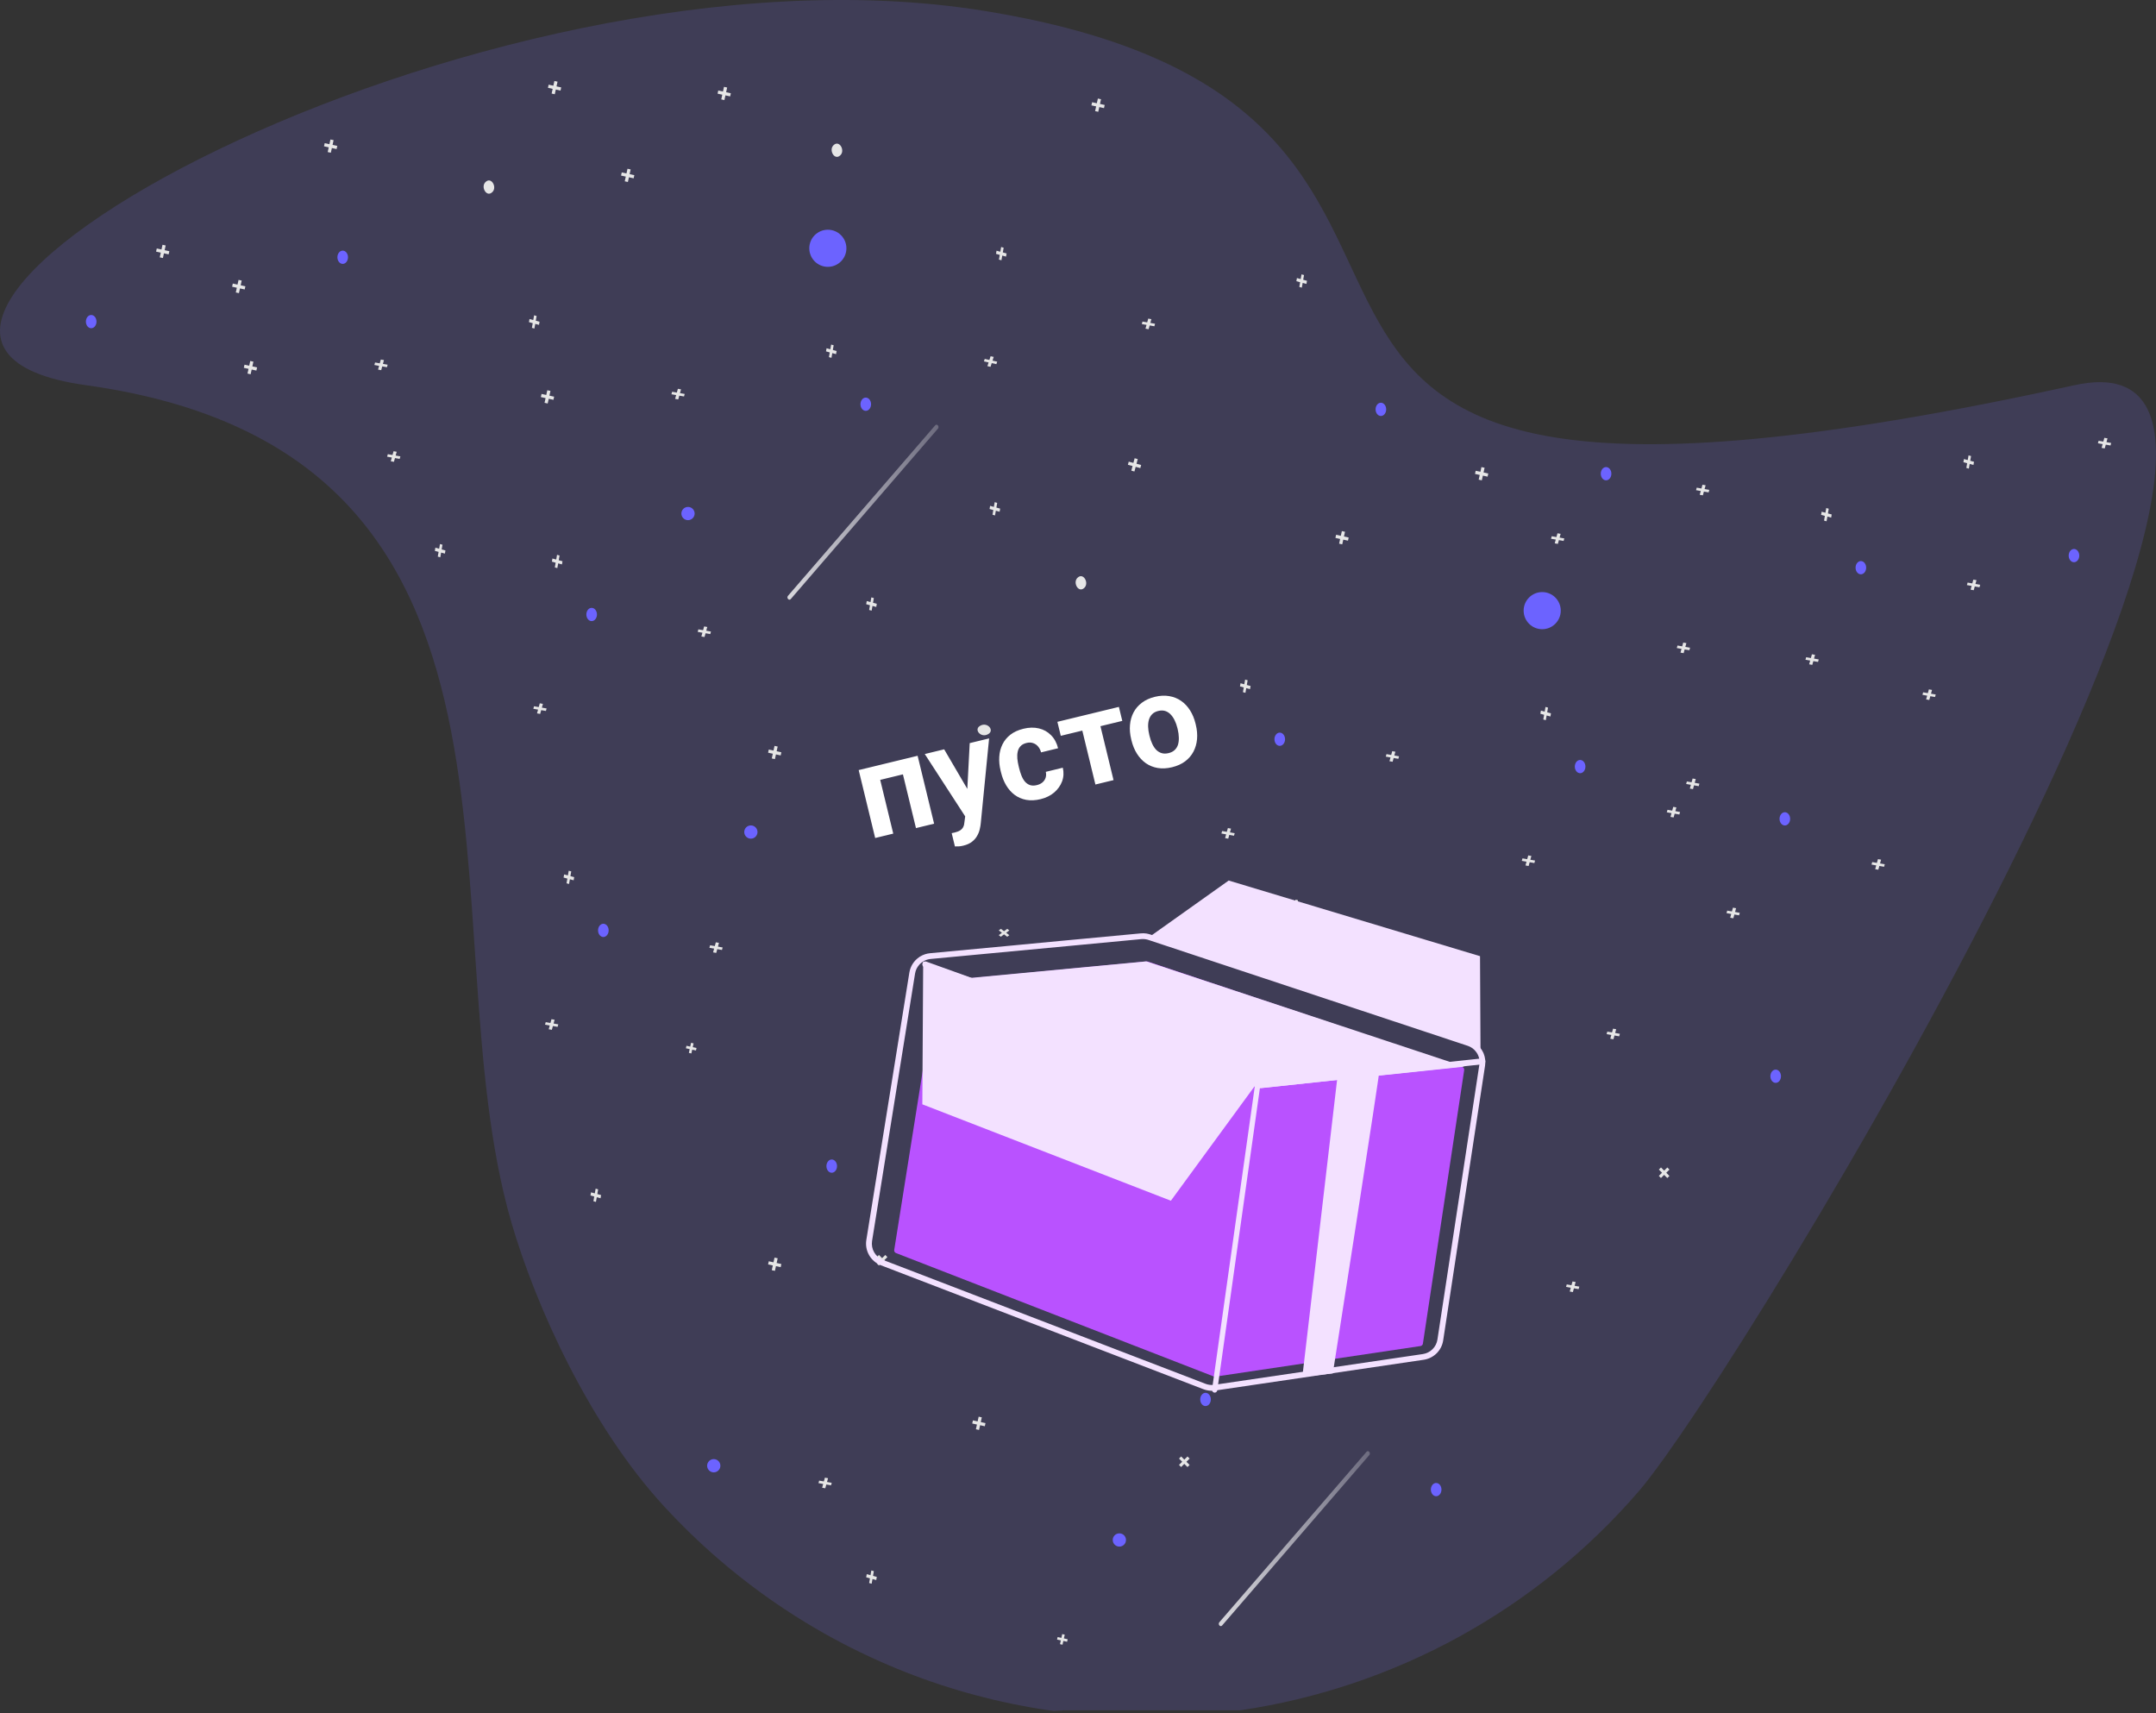 <svg width="326" height="259" viewBox="0 0 326 259" fill="none" xmlns="http://www.w3.org/2000/svg">
<rect x="0" y="0" width="326" height="259" fill="#333333" stroke="none"/>
<path d="M313.681 58.233C359.669 48.158 263.208 207.595 247.765 225.482C232.321 243.369 210.95 255.112 187.556 258.564H160.847C160.805 258.601 159.325 258.671 159.325 258.671C159.077 258.637 158.825 258.601 158.577 258.564C156.675 258.285 154.791 257.951 152.925 257.564C145.615 256.052 138.504 253.708 131.73 250.576C131.659 250.544 131.591 250.51 131.521 250.479C127.746 248.729 124.088 246.739 120.569 244.52C120.48 244.465 120.394 244.411 120.308 244.356C120.158 244.262 120.012 244.17 119.865 244.074C119.818 244.045 119.771 244.016 119.724 243.985C116.578 241.961 113.551 239.76 110.656 237.391C110.515 237.279 110.373 237.161 110.232 237.047C109.665 236.576 109.102 236.101 108.545 235.62C108.54 235.618 108.537 235.612 108.532 235.61C105.685 233.146 102.981 230.522 100.431 227.752C100.423 227.741 100.413 227.734 100.405 227.723C89.207 215.558 81 197.5 77.301 184.725C77.33 184.84 77.27 184.61 77.301 184.725C64.207 139.5 86.392 68.403 12.988 58.233C-37.864 51.187 71.799 -10.751 148.742 1.631C245.572 17.215 156.23 92.724 313.681 58.233Z" fill="#3F3D56"/>
<path opacity="0.8" d="M184.792 245.743L193.47 235.696L202.148 225.649L207.047 219.978C207.318 219.664 206.9 219.175 206.629 219.488L197.951 229.535L189.273 239.582L184.374 245.253C184.103 245.567 184.521 246.057 184.792 245.743V245.743Z" fill="url(#paint0_linear_1459_8564)"/>
<path opacity="0.8" d="M119.569 90.565L128.246 80.518L136.924 70.471L141.823 64.8C142.094 64.486 141.676 63.997 141.405 64.31L132.727 74.357L124.049 84.404L119.15 90.075C118.879 90.389 119.298 90.879 119.569 90.565V90.565Z" fill="url(#paint1_linear_1459_8564)"/>
<path d="M113.536 126.791C114.089 126.791 114.538 126.342 114.538 125.789C114.538 125.235 114.089 124.787 113.536 124.787C112.982 124.787 112.534 125.235 112.534 125.789C112.534 126.342 112.982 126.791 113.536 126.791Z" fill="#6C63FF"/>
<path d="M182.282 212.573C182.725 212.573 183.084 212.124 183.084 211.571C183.084 211.018 182.725 210.569 182.282 210.569C181.839 210.569 181.48 211.018 181.48 211.571C181.48 212.124 181.839 212.573 182.282 212.573Z" fill="#6C63FF"/>
<path d="M125.762 177.298C126.205 177.298 126.564 176.85 126.564 176.296C126.564 175.743 126.205 175.294 125.762 175.294C125.319 175.294 124.96 175.743 124.96 176.296C124.96 176.85 125.319 177.298 125.762 177.298Z" fill="#6C63FF"/>
<path d="M169.254 233.818C169.808 233.818 170.256 233.37 170.256 232.816C170.256 232.263 169.808 231.814 169.254 231.814C168.701 231.814 168.252 232.263 168.252 232.816C168.252 233.37 168.701 233.818 169.254 233.818Z" fill="#6C63FF"/>
<path d="M104.03 78.64C104.584 78.64 105.033 78.191 105.033 77.638C105.033 77.085 104.584 76.636 104.03 76.636C103.477 76.636 103.028 77.085 103.028 77.638C103.028 78.191 103.477 78.64 104.03 78.64Z" fill="#6C63FF"/>
<path d="M148.371 167.28L148.01 167.759L147.651 167.277L147.41 167.596L147.769 168.078L147.408 168.556L147.647 168.877L148.008 168.399L148.367 168.88L148.608 168.561L148.249 168.08L148.611 167.601L148.371 167.28Z" fill="#E6E6E6"/>
<path d="M133.861 189.728L133.379 190.207L132.901 189.725L132.58 190.044L133.058 190.525L132.576 191.004L132.895 191.325L133.377 190.847L133.855 191.328L134.177 191.009L133.698 190.528L134.18 190.049L133.861 189.728Z" fill="#E6E6E6"/>
<path d="M152.3 140.422L151.818 140.781L151.34 140.42L151.019 140.659L151.497 141.02L151.016 141.379L151.335 141.62L151.816 141.261L152.295 141.622L152.616 141.383L152.137 141.022L152.619 140.663L152.3 140.422Z" fill="#E6E6E6"/>
<path d="M252.112 176.5L251.63 176.978L251.152 176.497L250.831 176.816L251.309 177.297L250.828 177.776L251.147 178.097L251.628 177.618L252.107 178.1L252.428 177.781L251.949 177.299L252.431 176.821L252.112 176.5Z" fill="#E6E6E6"/>
<path d="M179.558 220.192L179.076 220.671L178.598 220.189L178.277 220.508L178.755 220.99L178.273 221.468L178.592 221.789L179.074 221.311L179.552 221.792L179.874 221.474L179.395 220.992L179.877 220.513L179.558 220.192Z" fill="#E6E6E6"/>
<path d="M163.878 88.94C163.01 89.651 162.122 87.958 163.006 87.278C163.874 86.566 164.762 88.26 163.878 88.94Z" fill="#E6E6E6"/>
<path d="M126.985 23.545C126.117 24.256 125.229 22.563 126.113 21.883C126.981 21.172 127.869 22.865 126.985 23.545Z" fill="#E6E6E6"/>
<path d="M74.364 29.111C73.496 29.822 72.608 28.129 73.493 27.449C74.36 26.737 75.249 28.431 74.364 29.111Z" fill="#E6E6E6"/>
<path d="M149.355 111.021C148.271 111.59 147.161 110.235 148.266 109.691C149.351 109.122 150.461 110.477 149.355 111.021Z" fill="#E6E6E6"/>
<path d="M191.445 168.743C190.36 169.313 189.25 167.958 190.356 167.414C191.44 166.845 192.55 168.2 191.445 168.743Z" fill="#E6E6E6"/>
<path d="M105.318 158.435L104.748 158.31L104.873 157.74L104.493 157.656L104.368 158.227L103.798 158.102L103.715 158.482L104.285 158.607L104.16 159.177L104.54 159.26L104.665 158.69L105.235 158.815L105.318 158.435Z" fill="#E6E6E6"/>
<path d="M149.011 215.149L148.299 214.993L148.455 214.28L147.98 214.176L147.823 214.889L147.111 214.733L147.007 215.208L147.719 215.364L147.563 216.076L148.038 216.181L148.195 215.468L148.907 215.624L149.011 215.149Z" fill="#E6E6E6"/>
<path d="M83.787 59.971L83.075 59.815L83.231 59.102L82.756 58.998L82.6 59.711L81.887 59.555L81.783 60.03L82.495 60.186L82.339 60.898L82.814 61.003L82.971 60.29L83.683 60.446L83.787 59.971Z" fill="#E6E6E6"/>
<path d="M38.871 55.548L38.158 55.392L38.315 54.679L37.84 54.575L37.683 55.288L36.971 55.132L36.867 55.607L37.579 55.763L37.423 56.475L37.898 56.58L38.054 55.867L38.767 56.023L38.871 55.548Z" fill="#E6E6E6"/>
<path d="M25.605 37.979L24.893 37.823L25.049 37.11L24.574 37.006L24.417 37.719L23.705 37.563L23.601 38.038L24.313 38.194L24.157 38.906L24.632 39.01L24.788 38.298L25.501 38.454L25.605 37.979Z" fill="#E6E6E6"/>
<path d="M90.888 180.676L90.318 180.52L90.443 179.808L90.063 179.703L89.938 180.416L89.368 180.26L89.284 180.735L89.854 180.891L89.73 181.604L90.11 181.708L90.235 180.995L90.805 181.151L90.888 180.676Z" fill="#E6E6E6"/>
<path d="M132.576 238.399L132.006 238.243L132.131 237.53L131.751 237.426L131.626 238.139L131.056 237.983L130.973 238.458L131.543 238.614L131.418 239.326L131.798 239.43L131.923 238.718L132.493 238.874L132.576 238.399Z" fill="#E6E6E6"/>
<path d="M67.353 83.221L66.783 83.064L66.907 82.352L66.528 82.248L66.403 82.96L65.832 82.804L65.749 83.279L66.319 83.436L66.194 84.148L66.574 84.252L66.699 83.539L67.269 83.696L67.353 83.221Z" fill="#E6E6E6"/>
<path d="M203.928 81.265L203.216 81.109L203.372 80.396L202.897 80.292L202.74 81.005L202.028 80.849L201.924 81.323L202.636 81.48L202.48 82.192L202.955 82.296L203.112 81.584L203.824 81.74L203.928 81.265Z" fill="#E6E6E6"/>
<path d="M225.035 71.587L224.322 71.431L224.478 70.718L224.003 70.614L223.847 71.327L223.135 71.171L223.031 71.646L223.743 71.802L223.587 72.514L224.062 72.618L224.218 71.906L224.931 72.062L225.035 71.587Z" fill="#E6E6E6"/>
<path d="M167.035 15.87L166.323 15.714L166.479 15.002L166.004 14.897L165.848 15.61L165.135 15.454L165.031 15.929L165.743 16.085L165.587 16.798L166.062 16.902L166.219 16.189L166.931 16.345L167.035 15.87Z" fill="#E6E6E6"/>
<path d="M171.531 71.282L171.719 70.578L172.424 70.766L172.55 70.296L171.845 70.108L172.032 69.403L171.563 69.278L171.375 69.982L170.67 69.794L170.545 70.264L171.25 70.453L171.062 71.157L171.531 71.282Z" fill="#E6E6E6"/>
<path d="M95.914 26.483L95.201 26.327L95.357 25.614L94.882 25.51L94.726 26.223L94.013 26.067L93.909 26.542L94.622 26.698L94.466 27.41L94.941 27.514L95.097 26.802L95.81 26.958L95.914 26.483Z" fill="#E6E6E6"/>
<path d="M84.859 13.216L84.147 13.06L84.303 12.347L83.828 12.243L83.671 12.956L82.959 12.8L82.855 13.275L83.567 13.431L83.411 14.143L83.886 14.247L84.043 13.535L84.755 13.691L84.859 13.216Z" fill="#E6E6E6"/>
<path d="M110.507 14.101L109.794 13.944L109.95 13.232L109.475 13.127L109.319 13.84L108.607 13.684L108.502 14.159L109.215 14.315L109.059 15.028L109.534 15.132L109.69 14.419L110.403 14.575L110.507 14.101Z" fill="#E6E6E6"/>
<path d="M50.997 22.06L50.285 21.904L50.441 21.191L49.966 21.087L49.809 21.8L49.097 21.644L48.993 22.119L49.705 22.275L49.549 22.987L50.024 23.091L50.181 22.379L50.893 22.535L50.997 22.06Z" fill="#E6E6E6"/>
<path d="M37.102 43.285L36.39 43.129L36.546 42.416L36.071 42.312L35.914 43.025L35.202 42.869L35.098 43.344L35.81 43.5L35.654 44.213L36.129 44.317L36.286 43.604L36.998 43.76L37.102 43.285Z" fill="#E6E6E6"/>
<path d="M118.146 191.099L117.433 190.942L117.589 190.23L117.114 190.126L116.958 190.838L116.245 190.682L116.141 191.157L116.854 191.314L116.698 192.026L117.173 192.13L117.329 191.417L118.042 191.574L118.146 191.099Z" fill="#E6E6E6"/>
<path d="M161.438 247.825L160.868 247.7L160.992 247.13L160.613 247.047L160.487 247.617L159.918 247.492L159.834 247.872L160.404 247.997L160.279 248.567L160.659 248.65L160.784 248.08L161.354 248.205L161.438 247.825Z" fill="#E6E6E6"/>
<path d="M189.097 103.713L188.527 103.556L188.651 102.844L188.271 102.74L188.146 103.452L187.576 103.296L187.493 103.771L188.063 103.928L187.938 104.64L188.318 104.744L188.443 104.031L189.013 104.188L189.097 103.713Z" fill="#E6E6E6"/>
<path d="M152.204 38.318L151.634 38.162L151.758 37.449L151.378 37.345L151.253 38.058L150.683 37.902L150.6 38.377L151.17 38.533L151.045 39.245L151.425 39.349L151.55 38.637L152.12 38.793L152.204 38.318Z" fill="#E6E6E6"/>
<path d="M149.772 55.459L149.953 54.896L150.66 55.053L150.781 54.678L150.074 54.521L150.256 53.959L149.785 53.854L149.603 54.417L148.897 54.26L148.776 54.635L149.483 54.792L149.301 55.354L149.772 55.459Z" fill="#E6E6E6"/>
<path d="M85.053 84.853L84.483 84.697L84.608 83.984L84.228 83.88L84.103 84.593L83.532 84.436L83.449 84.911L84.019 85.068L83.894 85.78L84.274 85.884L84.399 85.171L84.969 85.328L85.053 84.853Z" fill="#E6E6E6"/>
<path d="M86.821 132.61L86.251 132.454L86.376 131.741L85.996 131.637L85.871 132.35L85.301 132.194L85.218 132.669L85.788 132.825L85.663 133.537L86.043 133.641L86.168 132.929L86.738 133.085L86.821 132.61Z" fill="#E6E6E6"/>
<path d="M234.515 107.847L233.945 107.691L234.069 106.978L233.689 106.874L233.564 107.587L232.994 107.431L232.911 107.906L233.481 108.062L233.356 108.774L233.736 108.879L233.861 108.166L234.431 108.322L234.515 107.847Z" fill="#E6E6E6"/>
<path d="M197.622 42.452L197.052 42.296L197.177 41.584L196.797 41.479L196.672 42.192L196.102 42.036L196.019 42.511L196.589 42.667L196.464 43.38L196.844 43.484L196.969 42.771L197.539 42.927L197.622 42.452Z" fill="#E6E6E6"/>
<path d="M126.5 53.065L125.93 52.909L126.055 52.196L125.675 52.092L125.55 52.805L124.98 52.649L124.897 53.124L125.467 53.28L125.342 53.992L125.722 54.096L125.847 53.384L126.417 53.54L126.5 53.065Z" fill="#E6E6E6"/>
<path d="M81.584 48.642L81.014 48.486L81.139 47.773L80.759 47.669L80.634 48.382L80.064 48.226L79.981 48.701L80.551 48.857L80.426 49.569L80.806 49.673L80.931 48.961L81.501 49.117L81.584 48.642Z" fill="#E6E6E6"/>
<path d="M276.965 77.778L276.395 77.621L276.52 76.909L276.14 76.805L276.015 77.517L275.445 77.361L275.362 77.836L275.932 77.993L275.807 78.705L276.187 78.809L276.312 78.096L276.882 78.253L276.965 77.778Z" fill="#E6E6E6"/>
<path d="M298.481 69.817L297.911 69.661L298.036 68.948L297.656 68.844L297.531 69.557L296.961 69.401L296.878 69.876L297.448 70.032L297.323 70.744L297.703 70.848L297.828 70.136L298.398 70.292L298.481 69.817Z" fill="#E6E6E6"/>
<path d="M254.034 122.759L253.322 122.634L253.478 122.064L253.003 121.981L252.847 122.551L252.134 122.426L252.03 122.806L252.742 122.931L252.586 123.501L253.061 123.584L253.218 123.014L253.93 123.139L254.034 122.759Z" fill="#E6E6E6"/>
<path d="M292.691 104.998L291.979 104.873L292.135 104.303L291.66 104.22L291.504 104.79L290.791 104.665L290.687 105.045L291.399 105.17L291.243 105.74L291.718 105.823L291.875 105.253L292.587 105.378L292.691 104.998Z" fill="#E6E6E6"/>
<path d="M284.988 130.661L284.275 130.536L284.431 129.966L283.956 129.883L283.8 130.453L283.088 130.328L282.984 130.708L283.696 130.833L283.54 131.403L284.015 131.486L284.171 130.916L284.884 131.041L284.988 130.661Z" fill="#E6E6E6"/>
<path d="M244.934 156.293L244.222 156.168L244.378 155.598L243.903 155.515L243.746 156.085L243.034 155.96L242.93 156.34L243.642 156.465L243.486 157.035L243.961 157.118L244.118 156.548L244.83 156.673L244.934 156.293Z" fill="#E6E6E6"/>
<path d="M258.456 74.06L257.744 73.935L257.9 73.365L257.425 73.281L257.269 73.852L256.556 73.727L256.452 74.107L257.165 74.232L257.009 74.802L257.484 74.885L257.64 74.315L258.352 74.44L258.456 74.06Z" fill="#E6E6E6"/>
<path d="M255.547 97.923L254.834 97.798L254.99 97.228L254.515 97.145L254.359 97.715L253.647 97.59L253.542 97.97L254.255 98.095L254.099 98.665L254.574 98.748L254.73 98.178L255.443 98.303L255.547 97.923Z" fill="#E6E6E6"/>
<path d="M132.576 91.286L132.006 91.13L132.131 90.418L131.751 90.313L131.626 91.026L131.056 90.87L130.973 91.345L131.543 91.501L131.418 92.214L131.798 92.318L131.923 91.605L132.493 91.761L132.576 91.286Z" fill="#E6E6E6"/>
<path d="M151.229 76.893L150.66 76.737L150.784 76.024L150.404 75.92L150.279 76.633L149.709 76.477L149.626 76.952L150.196 77.108L150.071 77.821L150.451 77.925L150.576 77.212L151.146 77.368L151.229 76.893Z" fill="#E6E6E6"/>
<path d="M118.146 113.734L117.433 113.578L117.589 112.865L117.114 112.761L116.958 113.474L116.245 113.318L116.141 113.793L116.854 113.949L116.698 114.662L117.173 114.765L117.329 114.053L118.042 114.209L118.146 113.734Z" fill="#E6E6E6"/>
<path d="M193.506 112.761C193.949 112.761 194.308 112.313 194.308 111.759C194.308 111.206 193.949 110.757 193.506 110.757C193.063 110.757 192.704 111.206 192.704 111.759C192.704 112.313 193.063 112.761 193.506 112.761Z" fill="#6C63FF"/>
<path d="M89.462 93.901C89.905 93.901 90.264 93.453 90.264 92.899C90.264 92.346 89.905 91.897 89.462 91.897C89.019 91.897 88.66 92.346 88.66 92.899C88.66 93.453 89.019 93.901 89.462 93.901Z" fill="#6C63FF"/>
<path d="M13.79 49.623C14.233 49.623 14.592 49.174 14.592 48.621C14.592 48.067 14.233 47.619 13.79 47.619C13.347 47.619 12.988 48.067 12.988 48.621C12.988 49.174 13.347 49.623 13.79 49.623Z" fill="#6C63FF"/>
<path d="M51.819 39.895C52.262 39.895 52.62 39.446 52.62 38.893C52.62 38.339 52.262 37.89 51.819 37.89C51.376 37.89 51.017 38.339 51.017 38.893C51.017 39.446 51.376 39.895 51.819 39.895Z" fill="#6C63FF"/>
<path d="M91.231 141.659C91.674 141.659 92.033 141.21 92.033 140.656C92.033 140.103 91.674 139.654 91.231 139.654C90.788 139.654 90.429 140.103 90.429 140.656C90.429 141.21 90.788 141.659 91.231 141.659Z" fill="#6C63FF"/>
<path d="M238.924 116.896C239.367 116.896 239.726 116.447 239.726 115.894C239.726 115.34 239.367 114.891 238.924 114.891C238.481 114.891 238.122 115.34 238.122 115.894C238.122 116.447 238.481 116.896 238.924 116.896Z" fill="#6C63FF"/>
<path d="M130.91 62.114C131.352 62.114 131.711 61.665 131.711 61.111C131.711 60.558 131.352 60.109 130.91 60.109C130.467 60.109 130.108 60.558 130.108 61.111C130.108 61.665 130.467 62.114 130.91 62.114Z" fill="#6C63FF"/>
<path d="M281.375 86.826C281.817 86.826 282.176 86.377 282.176 85.824C282.176 85.271 281.817 84.822 281.375 84.822C280.932 84.822 280.573 85.271 280.573 85.824C280.573 86.377 280.932 86.826 281.375 86.826Z" fill="#6C63FF"/>
<path d="M313.599 84.999C314.041 84.999 314.4 84.55 314.4 83.996C314.4 83.443 314.041 82.994 313.599 82.994C313.156 82.994 312.797 83.443 312.797 83.996C312.797 84.55 313.156 84.999 313.599 84.999Z" fill="#6C63FF"/>
<path d="M269.878 124.797C270.32 124.797 270.679 124.349 270.679 123.795C270.679 123.242 270.32 122.793 269.878 122.793C269.435 122.793 269.076 123.242 269.076 123.795C269.076 124.349 269.435 124.797 269.878 124.797Z" fill="#6C63FF"/>
<path d="M268.495 163.709C268.937 163.709 269.296 163.261 269.296 162.707C269.296 162.154 268.937 161.705 268.495 161.705C268.052 161.705 267.693 162.154 267.693 162.707C267.693 163.261 268.052 163.709 268.495 163.709Z" fill="#6C63FF"/>
<path d="M242.847 72.617C243.29 72.617 243.649 72.168 243.649 71.615C243.649 71.062 243.29 70.613 242.847 70.613C242.404 70.613 242.045 71.062 242.045 71.615C242.045 72.168 242.404 72.617 242.847 72.617Z" fill="#6C63FF"/>
<path d="M208.798 62.89C209.24 62.89 209.599 62.441 209.599 61.888C209.599 61.334 209.24 60.886 208.798 60.886C208.355 60.886 207.996 61.334 207.996 61.888C207.996 62.441 208.355 62.89 208.798 62.89Z" fill="#6C63FF"/>
<path d="M107.924 222.594C108.477 222.594 108.926 222.145 108.926 221.592C108.926 221.039 108.477 220.59 107.924 220.59C107.371 220.59 106.922 221.039 106.922 221.592C106.922 222.145 107.371 222.594 107.924 222.594Z" fill="#6C63FF"/>
<path d="M217.156 226.202C217.599 226.202 217.958 225.753 217.958 225.2C217.958 224.646 217.599 224.198 217.156 224.198C216.713 224.198 216.354 224.646 216.354 225.2C216.354 225.753 216.713 226.202 217.156 226.202Z" fill="#6C63FF"/>
<path d="M186.692 125.966L185.979 125.841L186.135 125.271L185.66 125.188L185.504 125.758L184.791 125.633L184.687 126.013L185.4 126.138L185.244 126.708L185.719 126.791L185.875 126.221L186.587 126.346L186.692 125.966Z" fill="#E6E6E6"/>
<path d="M82.648 107.106L81.935 106.981L82.091 106.411L81.616 106.328L81.46 106.898L80.748 106.773L80.644 107.153L81.356 107.278L81.2 107.848L81.675 107.931L81.831 107.361L82.544 107.486L82.648 107.106Z" fill="#E6E6E6"/>
<path d="M84.417 154.863L83.704 154.738L83.86 154.168L83.385 154.085L83.229 154.655L82.516 154.53L82.412 154.91L83.125 155.035L82.969 155.605L83.444 155.688L83.6 155.118L84.312 155.243L84.417 154.863Z" fill="#E6E6E6"/>
<path d="M232.109 130.1L231.397 129.975L231.553 129.405L231.078 129.322L230.922 129.892L230.209 129.767L230.105 130.147L230.818 130.272L230.662 130.842L231.137 130.925L231.293 130.355L232.005 130.48L232.109 130.1Z" fill="#E6E6E6"/>
<path d="M275.003 99.692L274.291 99.567L274.447 98.997L273.972 98.913L273.816 99.484L273.103 99.359L272.999 99.739L273.711 99.864L273.555 100.434L274.03 100.517L274.187 99.947L274.899 100.072L275.003 99.692Z" fill="#E6E6E6"/>
<path d="M263.063 138.002L262.351 137.877L262.507 137.307L262.032 137.224L261.876 137.794L261.163 137.669L261.059 138.049L261.772 138.174L261.616 138.744L262.09 138.827L262.247 138.257L262.959 138.382L263.063 138.002Z" fill="#E6E6E6"/>
<path d="M236.532 81.401L235.819 81.276L235.975 80.706L235.5 80.623L235.344 81.193L234.631 81.068L234.527 81.448L235.24 81.573L235.084 82.143L235.559 82.226L235.715 81.656L236.428 81.781L236.532 81.401Z" fill="#E6E6E6"/>
<path d="M211.544 114.341L210.832 114.216L210.988 113.646L210.513 113.563L210.357 114.133L209.644 114.008L209.54 114.388L210.253 114.513L210.097 115.083L210.572 115.166L210.728 114.596L211.44 114.721L211.544 114.341Z" fill="#E6E6E6"/>
<path d="M174.651 48.946L173.939 48.821L174.095 48.251L173.62 48.168L173.464 48.738L172.751 48.613L172.647 48.993L173.36 49.118L173.204 49.688L173.679 49.772L173.835 49.202L174.547 49.326L174.651 48.946Z" fill="#E6E6E6"/>
<path d="M103.53 59.559L102.818 59.434L102.974 58.864L102.499 58.781L102.342 59.351L101.63 59.226L101.526 59.606L102.238 59.731L102.082 60.301L102.557 60.384L102.713 59.814L103.426 59.939L103.53 59.559Z" fill="#E6E6E6"/>
<path d="M58.613 55.136L57.901 55.011L58.057 54.441L57.582 54.358L57.426 54.928L56.713 54.803L56.609 55.183L57.322 55.308L57.166 55.878L57.641 55.961L57.797 55.391L58.509 55.516L58.613 55.136Z" fill="#E6E6E6"/>
<path d="M107.501 95.481L106.788 95.356L106.944 94.786L106.469 94.703L106.313 95.273L105.6 95.148L105.496 95.528L106.209 95.653L106.053 96.224L106.528 96.306L106.684 95.737L107.397 95.861L107.501 95.481Z" fill="#E6E6E6"/>
<path d="M109.269 143.238L108.557 143.113L108.713 142.543L108.238 142.46L108.082 143.03L107.369 142.905L107.265 143.285L107.978 143.41L107.822 143.98L108.297 144.063L108.453 143.494L109.165 143.618L109.269 143.238Z" fill="#E6E6E6"/>
<path d="M256.962 118.475L256.25 118.35L256.406 117.78L255.931 117.697L255.775 118.267L255.062 118.142L254.958 118.522L255.671 118.647L255.515 119.218L255.99 119.301L256.146 118.731L256.858 118.855L256.962 118.475Z" fill="#E6E6E6"/>
<path d="M299.413 88.406L298.701 88.281L298.857 87.711L298.382 87.628L298.226 88.198L297.513 88.073L297.409 88.453L298.122 88.578L297.966 89.148L298.44 89.231L298.597 88.661L299.309 88.786L299.413 88.406Z" fill="#E6E6E6"/>
<path d="M319.223 66.969L318.511 66.844L318.667 66.274L318.192 66.191L318.035 66.761L317.323 66.636L317.219 67.016L317.931 67.141L317.775 67.711L318.25 67.794L318.407 67.224L319.119 67.349L319.223 66.969Z" fill="#E6E6E6"/>
<path d="M125.762 224.174L125.049 224.049L125.205 223.479L124.731 223.396L124.574 223.966L123.862 223.841L123.758 224.221L124.47 224.346L124.314 224.916L124.789 224.999L124.945 224.429L125.658 224.554L125.762 224.174Z" fill="#E6E6E6"/>
<path d="M60.538 68.996L59.826 68.871L59.982 68.301L59.507 68.218L59.35 68.788L58.638 68.663L58.534 69.043L59.246 69.168L59.09 69.738L59.565 69.821L59.721 69.251L60.434 69.376L60.538 68.996Z" fill="#E6E6E6"/>
<path d="M196.713 136.789L196.143 136.664L196.268 136.094L195.888 136.011L195.763 136.581L195.193 136.456L195.109 136.836L195.679 136.961L195.555 137.531L195.935 137.614L196.06 137.044L196.63 137.169L196.713 136.789Z" fill="#E6E6E6"/>
<path d="M238.802 194.512L238.09 194.387L238.245 193.817L237.771 193.733L237.614 194.303L236.902 194.178L236.798 194.558L237.51 194.683L237.354 195.254L237.829 195.337L237.985 194.767L238.698 194.892L238.802 194.512Z" fill="#E6E6E6"/>
<path d="M233.19 95.124C234.74 95.124 235.996 93.867 235.996 92.318C235.996 90.768 234.74 89.512 233.19 89.512C231.64 89.512 230.384 90.768 230.384 92.318C230.384 93.867 231.64 95.124 233.19 95.124Z" fill="#6C63FF"/>
<path d="M125.176 40.342C126.726 40.342 127.982 39.085 127.982 37.536C127.982 35.986 126.726 34.73 125.176 34.73C123.626 34.73 122.37 35.986 122.37 37.536C122.37 39.085 123.626 40.342 125.176 40.342Z" fill="#6C63FF"/>
<path d="M135.483 189.441L183.526 208.099C183.596 208.127 183.672 208.136 183.747 208.125L214.787 203.497C214.879 203.484 214.965 203.441 215.03 203.375C215.096 203.309 215.139 203.224 215.152 203.131L221.394 161.779C221.408 161.678 221.387 161.575 221.334 161.488C221.281 161.401 221.2 161.335 221.104 161.302L220.785 161.193L173.554 145.372C173.533 145.364 173.51 145.359 173.488 145.356C173.451 145.349 173.414 145.347 173.377 145.35L144.309 148.118L142.002 148.335C141.908 148.345 141.819 148.386 141.75 148.452C141.68 148.518 141.634 148.604 141.618 148.699L135.212 188.966C135.197 189.064 135.215 189.165 135.264 189.251C135.313 189.338 135.391 189.405 135.483 189.441Z" fill="#B952FF"/>
<path d="M143.72 148.129L173.245 145.35C173.282 145.347 173.32 145.349 173.357 145.356C173.38 145.359 173.403 145.364 173.425 145.372L221.398 161.257L208.744 162.589L204.008 163.085L190.532 164.501C190.493 164.503 190.453 164.503 190.414 164.5C190.39 164.492 190.366 164.485 190.337 164.478L143.72 148.129Z" fill="#F3E1FF"/>
<path d="M133.194 191.286L181.969 210.026C182.198 210.114 182.437 210.176 182.68 210.211C183.034 210.269 183.394 210.274 183.748 210.224L215.261 205.575C216.005 205.467 216.694 205.124 217.227 204.596C217.759 204.068 218.107 203.384 218.218 202.644L224.55 161.11C224.644 160.498 224.573 159.872 224.345 159.295C224.313 159.219 224.281 159.142 224.244 159.07C223.993 158.544 223.61 158.09 223.133 157.753C222.846 157.548 222.529 157.387 222.194 157.276L222.136 157.256L173.925 141.272C173.728 141.21 173.527 141.161 173.323 141.127C173.044 141.087 172.762 141.082 172.482 141.11L160.385 142.245L153.443 142.905L140.629 144.109C140.105 144.157 139.599 144.324 139.149 144.596C139.114 144.612 139.081 144.632 139.05 144.655C139.027 144.669 139.006 144.685 138.986 144.703C138.593 144.97 138.258 145.314 138.003 145.714C137.748 146.114 137.577 146.561 137.501 147.029L130.992 187.476C130.869 188.266 131.02 189.074 131.421 189.766C131.821 190.459 132.446 190.995 133.194 191.286V191.286ZM138.365 147.17C138.444 146.685 138.66 146.233 138.988 145.865C139.087 145.747 139.198 145.64 139.319 145.544C139.65 145.277 140.041 145.096 140.459 145.015C140.541 144.998 140.625 144.986 140.709 144.979L162.283 142.951L172.566 141.977C172.636 141.969 172.7 141.97 172.764 141.966C172.92 141.963 173.075 141.974 173.229 142C173.37 142.019 173.509 142.052 173.643 142.099L221.912 158.103C221.95 158.116 221.984 158.129 222.022 158.143C222.461 158.305 222.846 158.584 223.137 158.95C223.366 159.23 223.534 159.555 223.629 159.904C223.723 160.252 223.743 160.617 223.686 160.974L217.349 202.512C217.266 203.066 217.006 203.579 216.608 203.974C216.209 204.37 215.694 204.628 215.137 204.71L183.62 209.359C183.169 209.423 182.709 209.371 182.284 209.207L133.508 190.472C132.949 190.253 132.482 189.851 132.182 189.332C131.883 188.814 131.77 188.209 131.861 187.618L138.365 147.17Z" fill="#F3E1FF"/>
<path d="M139.487 145.647C139.513 145.571 139.558 145.505 139.619 145.454C139.639 145.437 139.66 145.422 139.682 145.409C139.702 145.401 139.723 145.388 139.744 145.38C139.842 145.34 139.951 145.338 140.05 145.375L141.067 145.74L190.738 163.601L202.363 162.349L208.868 161.65L222.637 160.164L223.868 160.032L224.107 160.005C224.21 159.996 224.314 160.023 224.399 160.083C224.484 160.143 224.547 160.231 224.575 160.333C224.582 160.356 224.586 160.38 224.588 160.404C224.598 160.501 224.577 160.598 224.529 160.681C224.48 160.764 224.406 160.829 224.318 160.866C224.279 160.882 224.238 160.894 224.196 160.899L222.521 161.078L208.962 162.539L204.222 163.048L190.732 164.501C190.693 164.503 190.653 164.503 190.614 164.5C190.59 164.492 190.566 164.485 190.537 164.477L139.926 146.283L139.754 146.221C139.714 146.208 139.678 146.187 139.646 146.16C139.569 146.103 139.513 146.023 139.484 145.93C139.456 145.838 139.457 145.739 139.487 145.647Z" fill="#F3E1FF"/>
<path d="M183.602 210.538C183.497 210.52 183.404 210.459 183.341 210.368C183.279 210.276 183.252 210.163 183.268 210.051L189.789 163.827C189.805 163.715 189.862 163.613 189.948 163.546C190.033 163.478 190.141 163.45 190.246 163.467L190.249 163.467C190.354 163.485 190.448 163.547 190.51 163.638C190.573 163.729 190.599 163.843 190.583 163.955L184.062 210.179C184.046 210.291 183.989 210.392 183.904 210.46C183.818 210.527 183.711 210.556 183.605 210.539L183.602 210.538Z" fill="#F3E1FF"/>
<path d="M201.53 207.639L196.924 208.13L202.312 162.091C202.312 162.091 208.464 160.966 208.628 161.417C208.729 161.686 201.574 207.344 201.53 207.639Z" fill="#F3E1FF"/>
<path d="M139.59 145.349L139.463 166.954L177.044 181.528L190.54 163.078L139.59 145.349Z" fill="#F3E1FF"/>
<path d="M223.86 158.659C223.546 158.271 223.123 157.983 222.644 157.829L174.723 142.159C174.589 142.115 174.451 142.082 174.31 142.06C174.157 142.035 174.002 142.023 173.847 142.026L173.925 141.55L174.405 141.209L185.784 133.121L223.788 144.554L223.854 157.486L223.86 158.659Z" fill="#F3E1FF"/>
<path d="M136.757 114.743L137.277 116.888L132.305 118.095L131.784 115.95L136.757 114.743ZM132.572 115.759L135.065 126.027L132.332 126.691L129.838 116.423L132.572 115.759ZM138.749 114.259L141.243 124.527L138.5 125.193L136.007 114.925L138.749 114.259ZM146.115 122.118L146.626 112.346L149.558 111.634L148.299 124.452C148.274 124.732 148.221 125.04 148.141 125.374C148.068 125.707 147.937 126.037 147.749 126.364C147.568 126.696 147.309 126.993 146.97 127.256C146.639 127.518 146.201 127.715 145.657 127.847C145.397 127.91 145.181 127.945 145.009 127.954C144.837 127.962 144.63 127.965 144.389 127.964L143.902 125.961C143.972 125.944 144.045 125.927 144.121 125.908C144.198 125.896 144.272 125.882 144.341 125.865C144.702 125.777 144.986 125.665 145.194 125.527C145.402 125.39 145.554 125.219 145.652 125.014C145.751 124.816 145.81 124.574 145.828 124.288L146.115 122.118ZM142.764 113.284L146.8 120.183L147.892 122.983L146.081 123.634L139.831 113.996L142.764 113.284ZM156.78 118.694C157.115 118.613 157.397 118.477 157.626 118.288C157.853 118.092 158.011 117.859 158.099 117.59C158.193 117.313 158.204 117.012 158.132 116.688L160.703 116.063C160.872 116.786 160.835 117.475 160.592 118.13C160.348 118.779 159.945 119.342 159.385 119.82C158.822 120.292 158.146 120.623 157.355 120.815C156.558 121.009 155.83 121.045 155.171 120.924C154.518 120.801 153.938 120.553 153.432 120.18C152.925 119.801 152.497 119.322 152.149 118.743C151.799 118.158 151.537 117.505 151.362 116.784L151.295 116.509C151.118 115.781 151.052 115.08 151.096 114.406C151.138 113.726 151.299 113.104 151.577 112.541C151.854 111.971 152.255 111.482 152.779 111.073C153.303 110.665 153.96 110.364 154.751 110.172C155.592 109.968 156.368 109.951 157.079 110.12C157.797 110.287 158.409 110.628 158.915 111.141C159.427 111.647 159.784 112.307 159.989 113.121L157.417 113.746C157.328 113.406 157.18 113.113 156.973 112.869C156.773 112.623 156.523 112.449 156.223 112.347C155.929 112.238 155.595 112.229 155.222 112.319C154.823 112.416 154.518 112.581 154.306 112.813C154.093 113.039 153.953 113.314 153.884 113.639C153.814 113.957 153.795 114.307 153.827 114.688C153.864 115.061 153.931 115.446 154.028 115.845L154.095 116.12C154.191 116.519 154.31 116.895 154.449 117.25C154.589 117.605 154.763 117.908 154.971 118.158C155.186 118.408 155.44 118.584 155.733 118.687C156.026 118.79 156.375 118.792 156.78 118.694ZM165.881 107.671L168.374 117.939L165.632 118.605L163.138 108.337L165.881 107.671ZM169.183 106.869L169.697 108.985L160.397 111.243L159.883 109.127L169.183 106.869ZM171.091 111.953L171.043 111.754C170.86 111.001 170.799 110.282 170.861 109.597C170.921 108.906 171.1 108.276 171.397 107.708C171.695 107.14 172.112 106.653 172.65 106.248C173.187 105.836 173.844 105.536 174.622 105.347C175.401 105.158 176.126 105.123 176.798 105.241C177.468 105.353 178.065 105.593 178.59 105.961C179.122 106.328 179.572 106.805 179.943 107.392C180.311 107.972 180.587 108.639 180.77 109.392L180.818 109.591C181 110.337 181.06 111.056 181 111.748C180.939 112.432 180.757 113.063 180.455 113.639C180.157 114.207 179.739 114.693 179.201 115.099C178.663 115.504 178.005 115.801 177.227 115.99C176.449 116.179 175.724 116.218 175.054 116.106C174.39 115.992 173.793 115.752 173.261 115.385C172.735 115.011 172.287 114.533 171.919 113.953C171.548 113.366 171.273 112.699 171.091 111.953ZM173.776 111.09L173.824 111.289C173.929 111.719 174.064 112.112 174.231 112.467C174.397 112.822 174.597 113.121 174.831 113.366C175.07 113.603 175.344 113.768 175.654 113.86C175.965 113.952 176.316 113.95 176.708 113.855C177.088 113.763 177.395 113.605 177.628 113.38C177.862 113.156 178.027 112.885 178.124 112.567C178.219 112.242 178.26 111.884 178.245 111.492C178.237 111.099 178.18 110.687 178.076 110.257L178.027 110.058C177.926 109.64 177.79 109.258 177.618 108.911C177.452 108.556 177.248 108.257 177.009 108.014C176.773 107.763 176.5 107.588 176.188 107.489C175.876 107.391 175.527 107.389 175.141 107.482C174.755 107.576 174.446 107.738 174.214 107.969C173.988 108.198 173.825 108.479 173.725 108.811C173.63 109.136 173.589 109.494 173.604 109.886C173.617 110.271 173.675 110.672 173.776 111.09Z" fill="white"/>
<defs>
<linearGradient id="paint0_linear_1459_8564" x1="184.286" y1="232.616" x2="207.135" y2="232.616" gradientUnits="userSpaceOnUse">
<stop stop-color="white"/>
<stop offset="1" stop-color="white" stop-opacity="0.3"/>
</linearGradient>
<linearGradient id="paint1_linear_1459_8564" x1="119.063" y1="77.438" x2="141.911" y2="77.438" gradientUnits="userSpaceOnUse">
<stop stop-color="white"/>
<stop offset="1" stop-color="white" stop-opacity="0.3"/>
</linearGradient>
</defs>
</svg>
